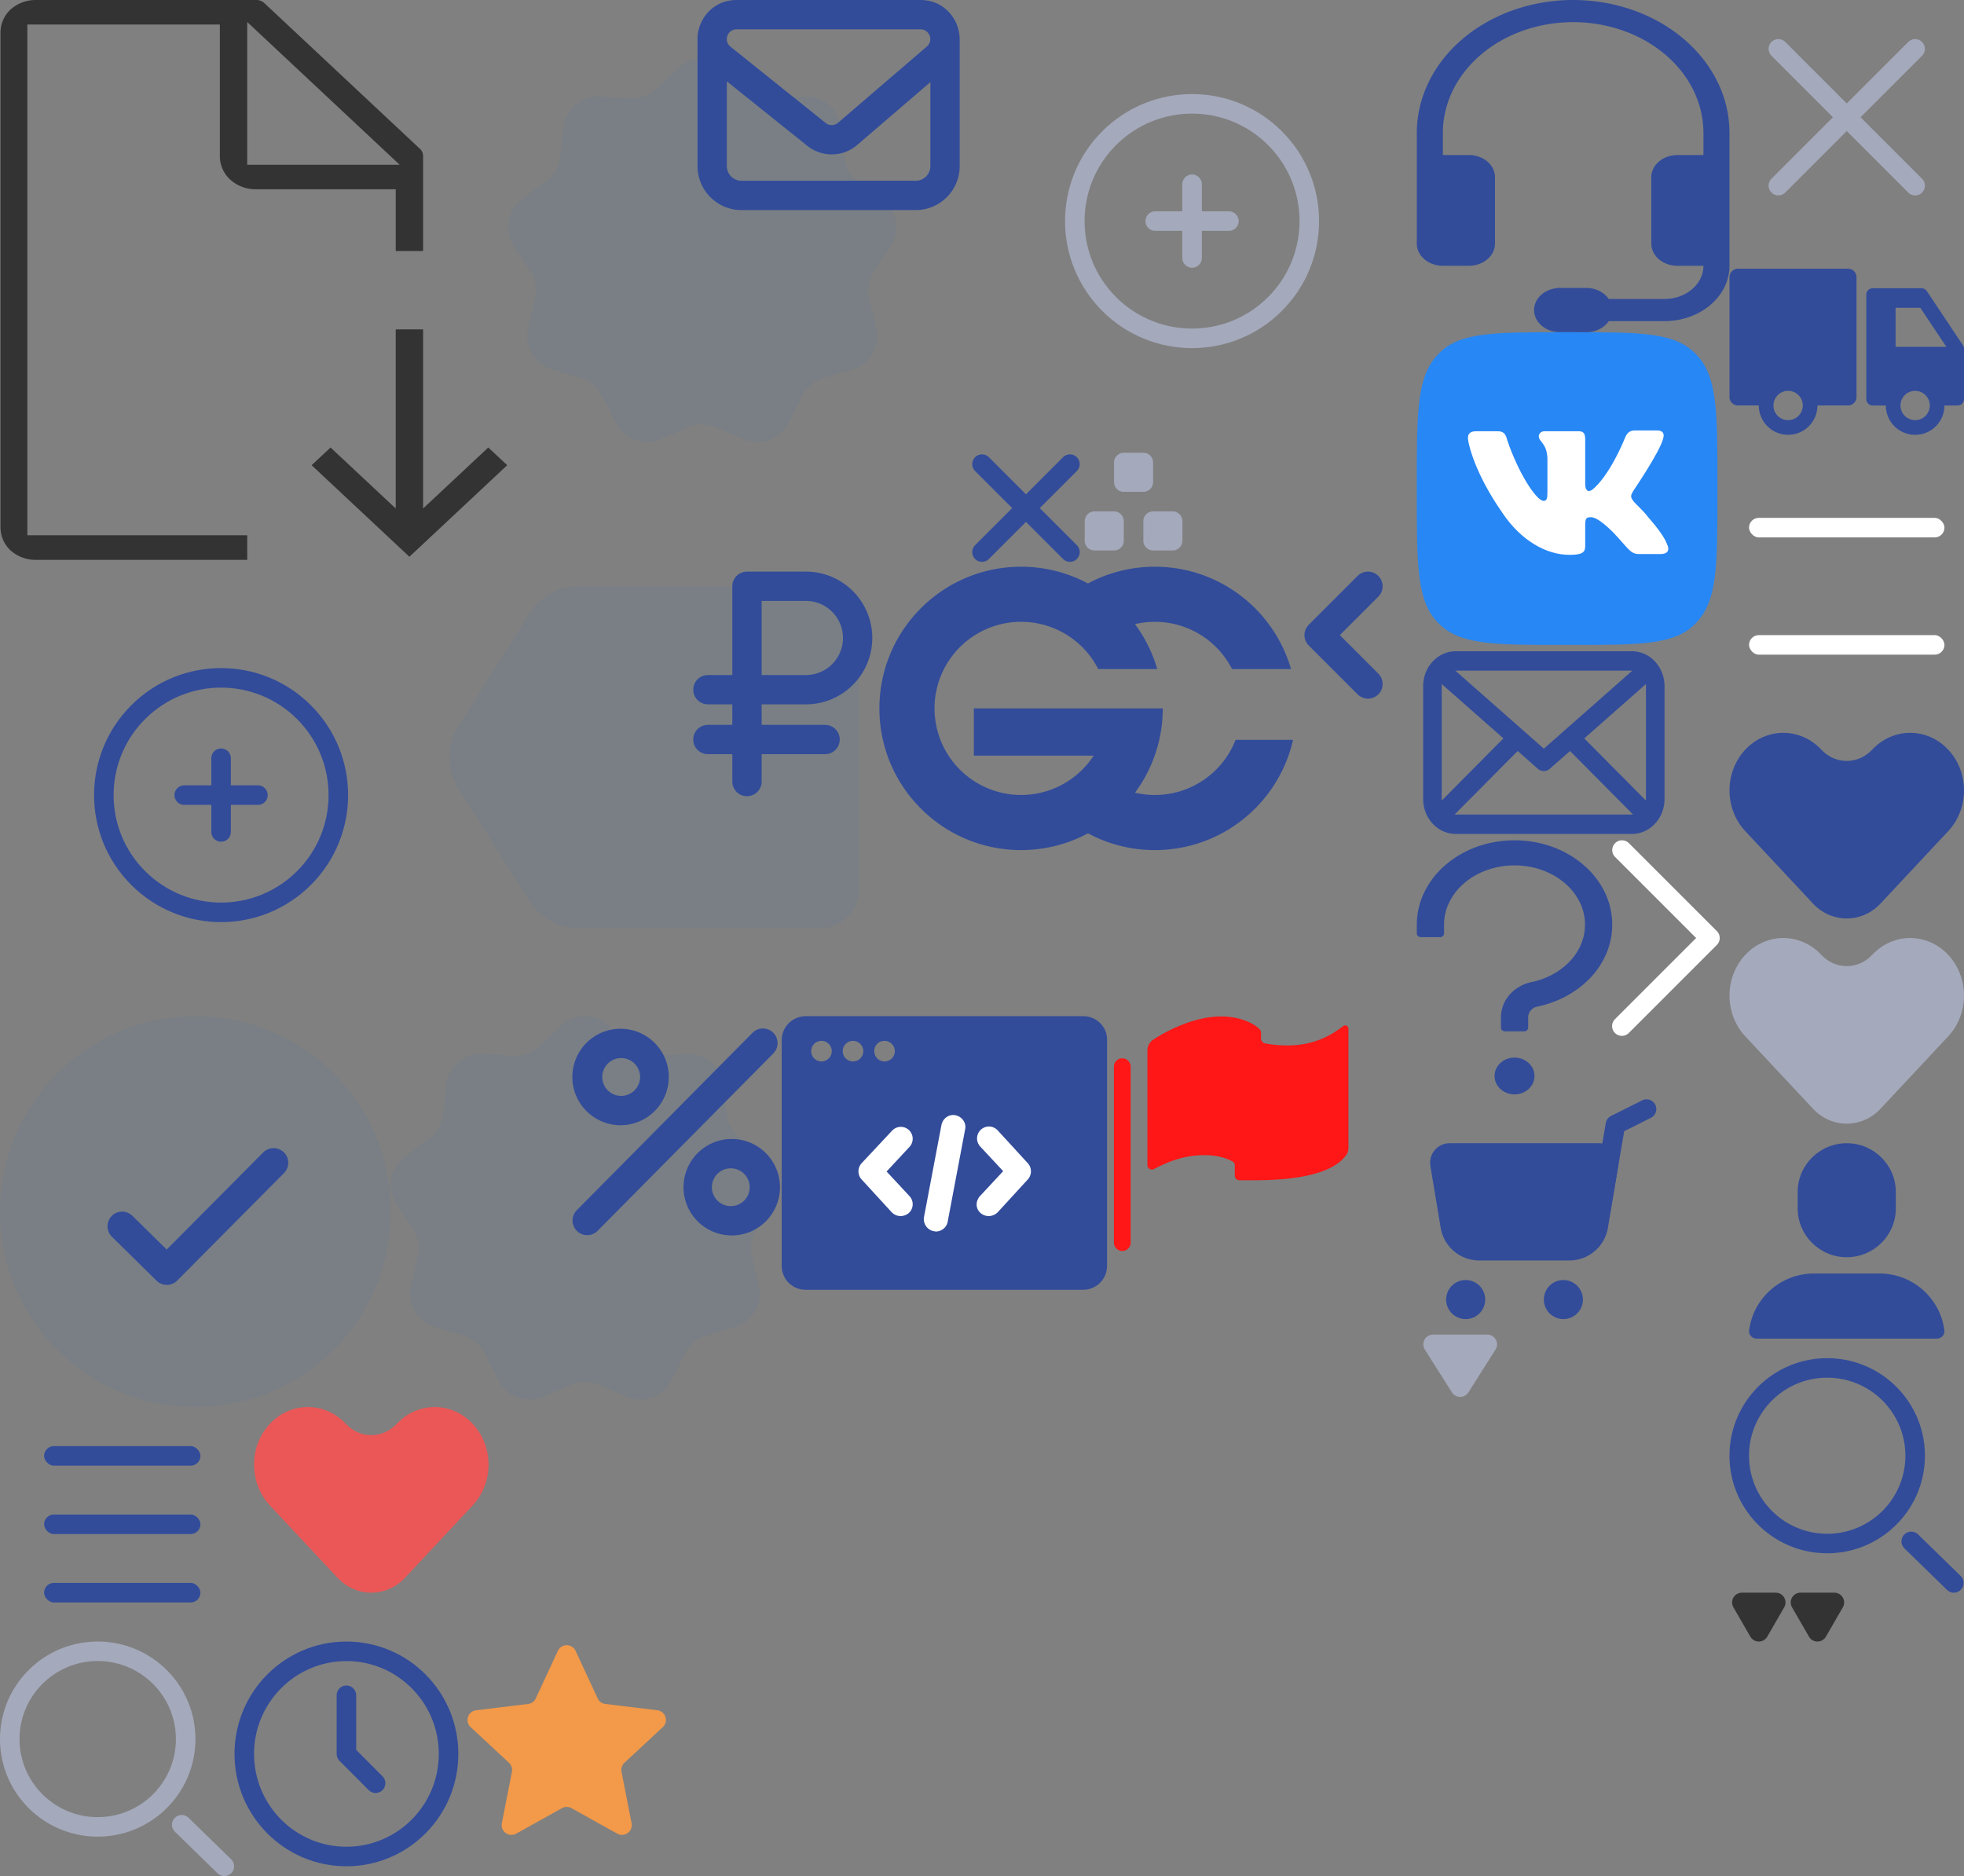<?xml version="1.0" encoding="utf-8"?><svg width="201" height="192" viewBox="0 0 201 192" xmlns="http://www.w3.org/2000/svg" xmlns:xlink="http://www.w3.org/1999/xlink"><rect x="0" y="0" width="201" height="192" fill="#808080" stroke="none"/><svg width="44" height="37" fill="none" viewBox="0 0 44 37" id="anticrisis" x="46" y="58" xmlns="http://www.w3.org/2000/svg"><path d="M37.908 2a4 4 0 014 4v27a4 4 0 01-4 4H13.245a6 6 0 01-5.076-2.802l-7.245-11.5a6 6 0 010-6.396l7.245-11.5A6 6 0 0113.245 2h24.663z" fill="#4479A3" fill-opacity=".12"/><path d="M30.447 21.986v-9.401m0 0V2h6.033a5.292 5.292 0 015.292 5.292v0a5.292 5.292 0 01-5.292 5.293h-6.033zm0 0h-3.998m0 5.1h11.992" stroke="#324C9A" stroke-width="3" stroke-linecap="round" stroke-linejoin="round"/></svg><svg width="6" height="5" fill="none" viewBox="0 0 6 5" id="arrow-select-dark" x="177" y="163" xmlns="http://www.w3.org/2000/svg"><path d="M3.866 4.5a1 1 0 01-1.732 0l-1.732-3A1 1 0 011.268 0h3.464a1 1 0 01.866 1.5l-1.732 3z" fill="#333"/></svg><svg width="25" height="24" fill="none" viewBox="0 0 25 24" id="basket-btn" x="145" y="112" xmlns="http://www.w3.org/2000/svg"><path d="M1.388 7.329A2 2 0 013.361 5h15.278a2 2 0 011.973 2.329l-1.055 6.329A4 4 0 0115.612 17H6.388a4 4 0 01-3.946-3.342l-1.055-6.33z" fill="#324C9A"/><path fill-rule="evenodd" clip-rule="evenodd" d="M24.407 1.06A1 1 0 0123.96 2.4l-2.735 1.37-1.353 7.898a1 1 0 11-1.97-.338l1.437-8.395a1 1 0 01.538-.726L23.064.613a1 1 0 011.342.446z" fill="#324C9A"/><circle cx="5" cy="21" r="2" fill="#324C9A"/><circle cx="15" cy="21" r="2" fill="#324C9A"/></svg><svg width="40" height="40" fill="none" viewBox="0 0 40 40" id="checkmark" y="104" xmlns="http://www.w3.org/2000/svg"><circle cx="20" cy="20" r="20" fill="#4479A3" fill-opacity=".12"/><path d="M28 15L17.073 26 12.5 21.5" stroke="#324C9A" stroke-width="3" stroke-linecap="round" stroke-linejoin="round"/></svg><svg width="24" height="24" fill="none" viewBox="0 0 24 24" id="close" x="177" xmlns="http://www.w3.org/2000/svg"><path d="M5 5l7 7m7 7l-7-7m0 0l7-7m-7 7l-7 7" stroke="#A4A9BB" stroke-width="2" stroke-linecap="round"/></svg><svg width="24" height="24" fill="none" viewBox="0 0 24 24" id="delivery" x="177" y="24" xmlns="http://www.w3.org/2000/svg"><path d="M23.998 11.68a.653.653 0 00-.109-.346l-3.694-5.543a.659.659 0 00-.546-.291H14.655a.656.656 0 00-.655.656v10.689c0 .361.293.655.656.655H16a3 3 0 006 0h1.344a.657.657 0 00.656-.656v-5.146l-.002-.019zM17 11.5v-4h2.53l2.667 4H17zm2 7.5c-.827 0-1.5-.673-1.5-1.5S18.173 16 19 16c.826 0 1.5.673 1.5 1.5S19.826 19 19 19zM12.129 3.5H.87A.87.87 0 000 4.371v12.258c0 .48.39.87.87.87H3a3 3 0 106 0h3.129c.48 0 .87-.39.87-.87V4.37a.87.87 0 00-.87-.87zM5.999 19c-.826 0-1.5-.673-1.5-1.5S5.174 16 6 16c.828 0 1.5.673 1.5 1.5S6.828 19 6 19z" fill="#324C9A"/></svg><svg width="47" height="46" fill="none" viewBox="0 0 47 46" id="email" x="52" xmlns="http://www.w3.org/2000/svg"><path d="M17.408 6.976a3.576 3.576 0 014.91 0l2.234 2.11a3.576 3.576 0 002.665.97l3.067-.18a3.576 3.576 0 013.762 3.155l.355 3.053a3.577 3.577 0 001.418 2.455l2.465 1.834a3.576 3.576 0 01.853 4.836l-1.69 2.566a3.576 3.576 0 00-.492 2.793l.71 2.99a3.576 3.576 0 01-2.455 4.252l-2.944.88a3.576 3.576 0 00-2.172 1.822l-1.378 2.747a3.576 3.576 0 01-4.614 1.68l-2.821-1.22a3.576 3.576 0 00-2.835 0l-2.821 1.22a3.576 3.576 0 01-4.614-1.68l-1.378-2.747A3.576 3.576 0 007.46 38.69l-2.945-.88a3.576 3.576 0 01-2.455-4.253l.71-2.99c.228-.958.05-1.969-.492-2.792L.589 25.21a3.576 3.576 0 01.853-4.836l2.465-1.834a3.576 3.576 0 001.418-2.455l.356-3.053a3.576 3.576 0 013.761-3.156l3.068.18a3.576 3.576 0 002.664-.97l2.234-2.11z" fill="#4479A3" fill-opacity=".12"/><path fill-rule="evenodd" clip-rule="evenodd" d="M23.387 3h18.818c.928 0 1.356 1.154.652 1.759l-9.085 7.802a1 1 0 01-1.277.022L22.761 4.78c-.737-.59-.319-1.78.626-1.78zm18.818-3H23.387c-2.538 0-4.126 2.146-4.001 4.272V17a4.5 4.5 0 004.5 4.5h17.83a4.5 4.5 0 004.5-4.5V4.184c0-.035 0-.069-.003-.102C46.237 2.016 44.658 0 42.205 0zm1.012 8.404l-7.49 6.433a4 4 0 01-5.108.087l-8.233-6.6V17a1.5 1.5 0 001.5 1.5h17.83a1.5 1.5 0 001.5-1.5V8.404z" fill="#324C9A"/></svg><svg width="24" height="25" fill="none" viewBox="0 0 24 25" id="empire" x="114" y="104" xmlns="http://www.w3.org/2000/svg"><path fill-rule="evenodd" clip-rule="evenodd" d="M3.429 15.23V3.534c0-.445.203-.867.571-1.112C5.48 1.44 8.265.027 10.984.027c2.004 0 3.456.776 3.958 1.344a.508.508 0 01.114.342v.553c0 .25.161.47.404.518.492.1 1.305.21 2.326.21 2.844 0 4.627-1.17 5.684-1.981a.328.328 0 01.53.262v12.218c0 .23-.05.462-.18.652-1.132 1.669-4.152 2.643-9.4 2.643h-1.576a.473.473 0 01-.471-.474v-1.04c0-.154-.066-.301-.196-.381-.457-.282-1.443-.669-2.911-.669-2.314 0-3.974.813-5.171 1.423a.458.458 0 01-.666-.417zM1.714 5.17A.857.857 0 000 5.17v18a.857.857 0 101.714 0v-18z" fill="#FF1616"/></svg><svg width="12" height="12" fill="none" viewBox="0 0 12 12" id="icon-accordion-close" x="99" y="46" xmlns="http://www.w3.org/2000/svg"><path d="M10.5 1.5l-9 9m0-9l9 9-9-9z" stroke="#324C9A" stroke-width="2" stroke-linecap="round" stroke-linejoin="round"/></svg><svg width="46" height="46" fill="none" viewBox="0 0 46 46" id="icon-accordion-open" x="99" xmlns="http://www.w3.org/2000/svg"><g clip-path="url(#ajclip0)" stroke="#A4A9BB" stroke-width="2" stroke-linecap="round" stroke-linejoin="round"><path d="M31.483 31.113c4.686-4.687 4.686-12.285 0-16.97-4.686-4.687-12.284-4.687-16.97 0-4.687 4.685-4.687 12.283 0 16.97 4.686 4.686 12.284 4.686 16.97 0zM22.998 18.856V26.4m-3.771-3.772h7.542-7.542z"/></g><defs><clipPath id="ajclip0"><path fill="#fff" transform="rotate(-45 27.5 10.866)" d="M0 0h32v32H0z"/></clipPath></defs></svg><svg width="46" height="46" fill="none" viewBox="0 0 46 46" id="icon-accordion-open-dark" y="58" xmlns="http://www.w3.org/2000/svg"><g clip-path="url(#akclip0)" stroke="#324C9A" stroke-width="2" stroke-linecap="round" stroke-linejoin="round"><path d="M31.112 31.858c4.686-4.686 4.686-12.284 0-16.97-4.686-4.687-12.284-4.687-16.97 0-4.687 4.686-4.687 12.284 0 16.97 4.686 4.686 12.284 4.686 16.97 0zM22.627 19.601v7.543m-3.771-3.771h7.542-7.543z"/></g><defs><clipPath id="akclip0"><path fill="#fff" transform="rotate(-45 28.213 11.686)" d="M0 0h32v32H0z"/></clipPath></defs></svg><svg width="34" height="28" fill="none" viewBox="0 0 34 28" id="icon-api" x="80" y="104" xmlns="http://www.w3.org/2000/svg"><path d="M30.877 0H2.457A2.463 2.463 0 000 2.456v23.088A2.441 2.441 0 002.456 28h28.386a2.441 2.441 0 002.456-2.456V2.456C33.333 1.088 32.211 0 30.878 0zm-20.35 2.526c.596 0 1.052.492 1.052 1.053 0 .596-.491 1.053-1.053 1.053a1.056 1.056 0 01-1.052-1.053c0-.597.456-1.053 1.052-1.053zm-3.229 0c.597 0 1.053.492 1.053 1.053 0 .596-.491 1.053-1.053 1.053a1.056 1.056 0 01-1.052-1.053c0-.597.49-1.053 1.052-1.053zm-3.228 0c.597 0 1.053.492 1.053 1.053 0 .596-.491 1.053-1.053 1.053a1.056 1.056 0 01-1.052-1.053c0-.597.49-1.053 1.052-1.053z" fill="#324C9A"/><path d="M11.261 20.07c.246.246.562.386.913.386.28 0 .596-.105.842-.316a1.219 1.219 0 00.07-1.719l-2.35-2.526 2.35-2.527a1.219 1.219 0 00-.07-1.719 1.219 1.219 0 00-1.72.07l-3.122 3.334a1.234 1.234 0 000 1.649l3.088 3.368zM20.35 20.14c.246.21.527.316.843.316.316 0 .666-.14.912-.386l3.088-3.368a1.234 1.234 0 000-1.65l-3.088-3.368a1.219 1.219 0 00-1.72-.07 1.219 1.219 0 00-.07 1.72l2.352 2.526-2.351 2.526c-.491.526-.491 1.298.035 1.754zM15.545 22c.07 0 .14.035.246.035.561 0 1.088-.421 1.193-.982l1.79-9.474c.14-.667-.316-1.298-.983-1.439-.667-.14-1.298.316-1.439.983l-1.789 9.438A1.258 1.258 0 0015.545 22z" fill="#fff"/></svg><svg width="25" height="24" fill="none" viewBox="0 0 25 24" id="icon-burger-dark" y="144" xmlns="http://www.w3.org/2000/svg"><rect x="4.512" y="4" width="16" height="2" rx="1" fill="#324C9A"/><rect x="4.512" y="11" width="16" height="2" rx="1" fill="#324C9A"/><rect x="4.512" y="18" width="16" height="2" rx="1" fill="#324C9A"/></svg><svg width="24" height="24" fill="none" viewBox="0 0 24 24" id="icon-burger-light" x="177" y="48" xmlns="http://www.w3.org/2000/svg"><rect x="2" y="5" width="20" height="2" rx="1" fill="#fff"/><rect x="2" y="17" width="20" height="2" rx="1" fill="#fff"/></svg><svg width="11" height="11" fill="none" viewBox="0 0 11 11" id="icon-city-cart-light" x="111" y="46" xmlns="http://www.w3.org/2000/svg"><path fill-rule="evenodd" clip-rule="evenodd" d="M3.012 1.337a1 1 0 011-1h2a1 1 0 011 1v2a1 1 0 01-1 1h-2a1 1 0 01-1-1v-2zm-3 6a1 1 0 011-1h2a1 1 0 011 1v2a1 1 0 01-1 1h-2a1 1 0 01-1-1v-2zm7-1a1 1 0 00-1 1v2a1 1 0 001 1h2a1 1 0 001-1v-2a1 1 0 00-1-1h-2z" fill="#A4A9BB"/></svg><svg width="43" height="29" fill="none" viewBox="0 0 43 29" id="icon-gala-catalog" x="90" y="58" xmlns="http://www.w3.org/2000/svg"><path fill-rule="evenodd" clip-rule="evenodd" d="M23.361 14.5H9.665v4.833h12.263a8.861 8.861 0 11.467-8.861h6.038a14.447 14.447 0 00-2.277-4.598 8.886 8.886 0 012.037-.235 8.86 8.86 0 017.895 4.833h6.038C40.381 4.424 34.803 0 28.193 0c-2.476 0-4.808.62-6.847 1.715A14.436 14.436 0 0014.5 0C6.492 0 0 6.492 0 14.5S6.492 29 14.5 29c2.476 0 4.807-.62 6.846-1.715A14.436 14.436 0 0028.193 29c6.9 0 12.675-4.82 14.14-11.278H36.45a8.864 8.864 0 01-10.294 5.404A14.435 14.435 0 0029 14.5h-5.639z" fill="#324C9A"/></svg><svg width="26" height="20" fill="none" viewBox="0 0 26 20" id="icon-mail-blue" x="145" y="66" xmlns="http://www.w3.org/2000/svg"><path fill-rule="evenodd" clip-rule="evenodd" d="M3.217 17.522c.236.124.503.193.783.193h18c.281 0 .548-.07.784-.193l-7.09-7.143-2.312 2.037a.57.57 0 01-.763 0l-2.313-2.039-7.09 7.145zm-.846-.912a.68.68 0 01.017-.018l6.984-7.038-6.954-6.13a.626.626 0 01-.044-.043c-.115.26-.175.543-.175.831v11.576c0 .294.061.573.172.822zm21.259 0c.11-.249.171-.528.171-.822V4.212c0-.298-.062-.578-.175-.831a.62.62 0 01-.043.042l-6.954 6.131 6.984 7.038.017.018zm-.858-14.139A1.695 1.695 0 0022 2.285H4c-.276 0-.54.067-.772.186l9.772 8.617 9.773-8.617zM4 1h18c1.657 0 3 1.438 3 3.212v11.576C25 17.562 23.657 19 22 19H4c-1.657 0-3-1.438-3-3.212V4.212C1 2.438 2.343 1 4 1z" fill="#324C9A"/><path d="M3.217 17.522l-.249-.246-.334.337.42.22.163-.31zm19.567 0l.162.31.421-.22-.335-.336-.248.246zm-7.09-7.143l.249-.247-.232-.234-.248.218.231.263zm-2.312 2.037l-.231-.262.231.262zm-.763 0l.231-.262-.231.262zm-2.313-2.039l.232-.262-.248-.218-.232.234.248.246zM2.371 16.61l-.32.142.219.495.361-.403-.26-.234zm.017-.018l-.249-.246-.002.003.25.243zm6.984-7.038l.248.247.262-.264-.279-.245-.231.262zm-6.954-6.13l-.233.26.001.002.232-.263zm-.044-.043l.257-.238-.36-.39-.216.485.32.143zm-.175.831h.35-.35zm21.427-.831l.32-.143-.216-.485-.36.39.256.238zm-.043.042l.231.263.002-.001-.233-.262zm-6.954 6.131l-.232-.262-.278.245.262.264.248-.247zm6.984 7.038l.256-.239-.008-.007-.248.246zM21.999 2.285v.35-.35zM3.227 2.47l-.16-.311-.457.234.385.34.232-.263zm9.772 8.617l-.231.263.231.204.232-.204-.232-.263zM1 15.788H.65 1zm2.055 2.045c.284.148.606.232.945.232v-.7c-.222 0-.433-.055-.621-.153l-.324.62zm.945.232h18v-.7H4v.7zm18 0c.34 0 .661-.084.946-.232l-.324-.621a1.34 1.34 0 01-.622.153v.7zm1.032-.79l-7.09-7.143-.496.493 7.09 7.144.496-.493zm-7.569-7.159l-2.312 2.038.462.525 2.313-2.038-.463-.525zm-2.313 2.038a.22.22 0 01-.3 0l-.463.525a.92.92 0 001.227 0l-.464-.525zm-.3 0l-2.312-2.039-.463.525 2.312 2.039.463-.525zm-2.792-2.023l-7.09 7.145.497.493 7.09-7.145-.497-.493zm-7.427 6.713a.317.317 0 01.008-.008l-.502-.487a.907.907 0 00-.027.027l.521.468zm.005-.005L9.62 9.8l-.497-.493-6.984 7.038.497.493zm6.967-7.547L2.65 3.16l-.463.525 6.954 6.13.463-.524zM2.65 3.162a.276.276 0 01-.019-.019l-.514.475a.974.974 0 00.068.067l.465-.523zm-.595.076a2.383 2.383 0 00-.206.975l.7-.002c0-.238.05-.474.145-.688l-.64-.285zm-.206.974v11.576h.7V4.212h-.7zm0 11.576c0 .343.072.67.202.964l.64-.283a1.677 1.677 0 01-.142-.681h-.7zm22.1.964c.13-.294.202-.621.202-.964h-.7c0 .245-.05.476-.141.68l.64.284zm.202-.964V4.212h-.7v11.576h.7zm0-11.576c0-.348-.073-.676-.205-.974l-.64.285c.093.209.145.44.145.689h.7zm-.782-1.069a.297.297 0 01-.019.019l.466.523a.943.943 0 00.067-.067l-.514-.475zm-.018.018l-6.954 6.13.463.526 6.954-6.131-.463-.525zm-6.97 6.64l6.983 7.038.497-.493-6.984-7.038-.496.493zm6.976 7.03l.017.018.512-.478-.017-.018-.512.478zM22.931 2.16A2.045 2.045 0 0022 1.935v.7c.212 0 .422.05.614.148l.318-.624zM22 1.935H4v.7h18v-.7zm-18 0c-.332 0-.651.08-.932.225l.32.622c.184-.094.393-.147.612-.147v-.7zm-1.004.799l9.773 8.617.463-.525-9.773-8.617-.463.525zm10.236 8.617l9.773-8.617-.463-.525-9.773 8.617.463.525zM4 1.35h18v-.7H4v.7zm18 0c1.441 0 2.65 1.258 2.65 2.862h.7C25.35 2.268 23.872.65 22 .65v.7zm2.65 2.862v11.576h.7V4.212h-.7zm0 11.576c0 1.604-1.209 2.862-2.65 2.862v.7c1.872 0 3.35-1.618 3.35-3.562h-.7zM22 18.65H4v.7h18v-.7zm-18 0c-1.441 0-2.65-1.258-2.65-2.862h-.7c0 1.944 1.478 3.562 3.35 3.562v-.7zm-2.65-2.862V4.212h-.7v11.576h.7zm0-11.576C1.35 2.608 2.559 1.35 4 1.35v-.7C2.128.65.65 2.268.65 4.212h.7z" fill="#324C9A"/></svg><svg width="32" height="34" fill="none" viewBox="0 0 32 34" id="icon-manager" x="145" xmlns="http://www.w3.org/2000/svg"><path d="M16 2.267c-3.536 0-6.928 1.194-9.428 3.32-2.5 2.125-3.905 5.007-3.905 8.013v2.267h2.666c.708 0 1.386.238 1.886.664.5.425.781 1.001.781 1.602v6.8c0 .602-.28 1.178-.781 1.603-.5.425-1.178.664-1.886.664H2.667c-.708 0-1.386-.239-1.886-.664-.5-.425-.781-1.002-.781-1.603V13.6c0-1.786.414-3.554 1.218-5.204S3.2 5.245 4.686 3.982C6.172 2.72 7.936 1.72 9.877 1.035A18.48 18.48 0 0116 0c2.101 0 4.182.352 6.123 1.035 1.941.684 3.705 1.685 5.19 2.948 1.486 1.263 2.665 2.762 3.47 4.413A11.854 11.854 0 0132 13.6v13.6c0 1.503-.702 2.944-1.953 4.007-1.25 1.063-2.946 1.66-4.714 1.66h-5.69c-.234.344-.571.63-.976.83a3.036 3.036 0 01-1.334.303h-2.666c-.708 0-1.386-.239-1.886-.664-.5-.425-.781-1.002-.781-1.603 0-.6.281-1.177.781-1.602.5-.425 1.178-.664 1.886-.664h2.666c.468 0 .928.104 1.334.303.405.2.742.485.976.83h5.69c1.061 0 2.079-.358 2.829-.996.75-.637 1.171-1.502 1.171-2.404h-2.666c-.708 0-1.386-.239-1.886-.664-.5-.425-.781-1.002-.781-1.603v-6.8c0-.6.281-1.177.781-1.602.5-.425 1.178-.664 1.886-.664h2.666V13.6a9.877 9.877 0 00-1.015-4.337c-.67-1.375-1.652-2.624-2.89-3.677a13.694 13.694 0 00-4.326-2.457A15.398 15.398 0 0016 2.267z" fill="#324C9A"/></svg><svg width="52" height="58" fill="none" viewBox="0 0 52 58" id="icon-price-list" xmlns="http://www.w3.org/2000/svg"><g clip-path="url(#asclip0)" fill="#333"><path d="M31.89 47.61l1.94-1.81 6.67 6.24V33.71h2.8v18.33l6.67-6.24 1.94 1.81-10.01 9.37-10.01-9.37zM3.65 57.3a3.83 3.83 0 01-2.6-1 3.23 3.23 0 01-1-2.36V3.36a3.23 3.23 0 011-2.36 3.83 3.83 0 012.6-1h22.51a1.24 1.24 0 01.95.37l15.78 14.78c.137.107.246.244.32.4.06.136.09.282.09.43v9.71h-2.8v-6.32H26.15a3.83 3.83 0 01-2.6-1A3.23 3.23 0 0122.5 16V2.51H2.8v52.27h22.5v2.52H3.65zM25.3 16.86h15.6L25.3 2.25v14.61z"/></g><defs><clipPath id="asclip0"><path fill="#fff" d="M0 0h51.91v57.3H0z"/></clipPath></defs></svg><svg width="20" height="26" fill="none" viewBox="0 0 20 26" id="icon-question-blue" x="145" y="86" xmlns="http://www.w3.org/2000/svg"><path d="M19.197 5.237a8.658 8.658 0 00-2.164-2.741C15.15.886 12.65 0 10 0 7.35 0 4.85.887 2.967 2.493A8.67 8.67 0 00.803 5.237 7.567 7.567 0 000 8.627v.906c0 .209.182.377.409.377h1.97c.227 0 .41-.168.41-.377v-.907c0-3.342 3.233-6.06 7.211-6.06s7.212 2.718 7.212 6.06c0 1.37-.53 2.66-1.533 3.736-.993 1.065-2.394 1.827-3.945 2.15a4.06 4.06 0 00-2.252 1.303 3.541 3.541 0 00-.873 2.304v1.055c0 .208.183.376.41.376h1.97c.226 0 .409-.168.409-.376V18.12c0-.527.398-.99.949-1.105 2.131-.443 4.065-1.501 5.449-2.98a8.356 8.356 0 001.616-2.485 7.565 7.565 0 00-.215-6.312zm-9.197 17c-1.128 0-2.044.844-2.044 1.882C7.956 25.157 8.872 26 10 26c1.128 0 2.044-.843 2.044-1.881s-.916-1.881-2.044-1.881z" fill="#324C9A"/></svg><svg width="6" height="5" fill="none" viewBox="0 0 6 5" id="icon-select-dropdown-dark" x="183" y="163" xmlns="http://www.w3.org/2000/svg"><path d="M3.866 4.5a1 1 0 01-1.732 0l-1.732-3A1 1 0 011.268 0h3.464a1 1 0 01.866 1.5l-1.732 3z" fill="#333"/></svg><svg width="9" height="7" fill="none" viewBox="0 0 9 7" id="icon-select-dropdown-light" x="145" y="136" xmlns="http://www.w3.org/2000/svg"><path d="M5.282 6.498a1 1 0 01-1.69 0L.82 2.12A1 1 0 011.665.585H7.21a1 1 0 01.845 1.535L5.282 6.498z" fill="#A4A9BB"/></svg><svg width="31" height="32" fill="none" viewBox="0 0 31 32" id="icon-vk" x="145" y="34" xmlns="http://www.w3.org/2000/svg"><path d="M28.591 2.262C26.417 0 22.953 0 16.027 0h-1.289C7.813 0 4.268 0 2.175 2.262 0 4.524 0 8.126 0 15.33v1.34c0 7.204 0 10.89 2.175 13.068C4.349 32 7.812 32 14.739 32h1.288c6.926 0 10.47 0 12.564-2.262 2.175-2.262 2.175-5.864 2.175-13.068v-1.34c0-7.204 0-10.806-2.175-13.068z" fill="#2787F5"/><path d="M24.965 22.702H22.71c-.886 0-1.128-.67-2.658-2.262-1.37-1.34-1.933-1.508-2.255-1.508-.483 0-.564.168-.564.838v2.094c0 .586-.16.921-1.61.921-2.417 0-4.994-1.508-6.846-4.272-2.82-4.02-3.544-7.12-3.544-7.707 0-.335.161-.67.805-.67h2.255c.564 0 .806.251.967.922 1.127 3.35 2.98 6.199 3.705 6.199.322 0 .402-.168.402-.922V12.9c-.08-1.591-.886-1.675-.886-2.261 0-.252.242-.503.564-.503h3.544c.483 0 .644.251.644.838v4.607c0 .503.242.67.322.67.322 0 .483-.167 1.047-.754 1.611-1.842 2.739-4.774 2.739-4.774.16-.336.402-.67.966-.67h2.255c.644 0 .805.334.644.837-.322 1.34-3.06 5.361-3.06 5.361-.242.42-.322.587 0 1.006.242.335 1.047 1.005 1.53 1.675.967 1.089 1.692 2.094 1.933 2.764.322.67 0 1.006-.644 1.006z" fill="#fff"/></svg><svg width="24" height="24" fill="none" viewBox="0 0 24 24" id="like-blue" x="177" y="72" xmlns="http://www.w3.org/2000/svg"><path d="M1.613 13.059c-2.15-2.301-2.15-6.032 0-8.333 2.151-2.301 5.639-2.301 7.79 0 1.434 1.534 3.76 1.534 5.194 0 2.151-2.301 5.639-2.301 7.79 0 2.15 2.3 2.15 6.032 0 8.333l-6.925 7.407c-1.912 2.045-5.012 2.045-6.924 0l-6.925-7.407z" fill="#324C9A"/></svg><svg width="24" height="19" fill="none" viewBox="0 0 24 19" id="like-gray" x="177" y="96" xmlns="http://www.w3.org/2000/svg"><path d="M1.613 10.059c-2.15-2.301-2.15-6.032 0-8.333 2.151-2.301 5.639-2.301 7.79 0 1.434 1.534 3.76 1.534 5.194 0 2.151-2.301 5.639-2.301 7.79 0 2.15 2.3 2.15 6.032 0 8.333l-6.925 7.407c-1.912 2.045-5.012 2.045-6.924 0l-6.925-7.407z" fill="#A4A9BB"/></svg><svg width="25" height="19" fill="none" viewBox="0 0 25 19" id="like-red" x="25" y="144" xmlns="http://www.w3.org/2000/svg"><path d="M2.611 10.059c-2.15-2.301-2.15-6.032 0-8.333 2.151-2.301 5.639-2.301 7.79 0 1.434 1.534 3.76 1.534 5.194 0 2.151-2.301 5.639-2.301 7.79 0 2.15 2.3 2.15 6.032 0 8.333l-6.925 7.407c-1.912 2.045-5.012 2.045-6.924 0L2.61 10.059z" fill="#EB5757"/></svg><svg width="24" height="24" fill="none" viewBox="0 0 24 24" id="login" x="177" y="115" xmlns="http://www.w3.org/2000/svg"><path d="M6.977 7c0-2.761 2.249-5 5.023-5 2.774 0 5.023 2.239 5.023 5v1.667c0 2.761-2.249 5-5.023 5-2.774 0-5.023-2.239-5.023-5V7zM2.791 22c-.462 0-.842-.375-.785-.832.41-3.29 3.23-5.835 6.645-5.835h6.698c3.416 0 6.234 2.546 6.645 5.835.057.457-.323.832-.785.832H2.79z" fill="#324C9A"/></svg><svg width="24" height="24" fill="none" viewBox="0 0 24 24" id="search-blue" x="177" y="139" xmlns="http://www.w3.org/2000/svg"><path fill-rule="evenodd" clip-rule="evenodd" d="M10 17.97c4.418 0 8-3.576 8-7.987 0-4.41-3.582-7.986-8-7.986S2 5.572 2 9.983c0 4.41 3.582 7.986 8 7.986zm0 1.996c5.523 0 10-4.47 10-9.983C20 4.469 15.523 0 10 0S0 4.47 0 9.983c0 5.513 4.477 9.983 10 9.983zM23.675 23.7a1.001 1.001 0 01-1.414.016l-4.358-4.25a.997.997 0 01-.017-1.412 1.001 1.001 0 011.414-.017l4.358 4.25a.997.997 0 01.017 1.412z" fill="#324C9A"/></svg><svg width="24" height="24" fill="none" viewBox="0 0 24 24" id="search-gray" y="168" xmlns="http://www.w3.org/2000/svg"><path fill-rule="evenodd" clip-rule="evenodd" d="M10 17.97c4.418 0 8-3.576 8-7.987 0-4.41-3.582-7.986-8-7.986S2 5.572 2 9.983c0 4.41 3.582 7.986 8 7.986zm0 1.996c5.523 0 10-4.47 10-9.983C20 4.469 15.523 0 10 0S0 4.47 0 9.983c0 5.513 4.477 9.983 10 9.983zM23.675 23.7a1.001 1.001 0 01-1.414.016l-4.358-4.25a.997.997 0 01-.017-1.412 1.001 1.001 0 011.414-.016l4.358 4.25a.997.997 0 01.017 1.411z" fill="#A4A9BB"/></svg><svg width="9" height="14" fill="none" viewBox="0 0 9 14" id="slider-arrow" x="133" y="58" xmlns="http://www.w3.org/2000/svg"><path d="M7 2L2 7l5 5" stroke="#324C9A" stroke-width="3" stroke-linecap="round" stroke-linejoin="round"/></svg><svg width="11" height="20" fill="none" viewBox="0 0 11 20" id="slider-arrow-light" x="165" y="86" xmlns="http://www.w3.org/2000/svg"><path fill-rule="evenodd" clip-rule="evenodd" d="M.293.293a1 1 0 000 1.414L8.586 10 .293 18.293a1 1 0 101.414 1.414l9-9a1 1 0 000-1.414l-9-9a1 1 0 00-1.414 0z" fill="#fff"/></svg><svg width="22" height="20" fill="none" viewBox="0 0 22 20" id="star" x="47" y="168" xmlns="http://www.w3.org/2000/svg"><path d="M10.093.953a1 1 0 011.814 0l2.258 4.863a1 1 0 00.787.572l5.323.645a1 1 0 01.56 1.725l-3.927 3.65a1 1 0 00-.3.925l1.031 5.262a1 1 0 01-1.467 1.066l-4.686-2.607a1 1 0 00-.972 0l-4.686 2.607a1 1 0 01-1.467-1.066l1.031-5.262a1 1 0 00-.3-.924L1.164 8.758a1 1 0 01.561-1.725l5.323-.645a1 1 0 00.787-.572L10.093.953z" fill="#F2994A"/></svg><svg width="40" height="40" fill="none" viewBox="0 0 40 40" id="stock" x="40" y="104" xmlns="http://www.w3.org/2000/svg"><path d="M17.408.976a3.576 3.576 0 014.91 0l2.234 2.11a3.576 3.576 0 002.665.97l3.067-.18a3.576 3.576 0 013.762 3.156l.355 3.052a3.577 3.577 0 001.418 2.455l2.465 1.834a3.576 3.576 0 01.853 4.836l-1.69 2.566a3.576 3.576 0 00-.492 2.793l.71 2.99a3.576 3.576 0 01-2.455 4.252l-2.944.88a3.576 3.576 0 00-2.172 1.822l-1.378 2.747a3.576 3.576 0 01-4.614 1.68l-2.821-1.22a3.576 3.576 0 00-2.835 0l-2.821 1.22a3.576 3.576 0 01-4.614-1.68l-1.378-2.747A3.576 3.576 0 007.46 32.69l-2.945-.88a3.576 3.576 0 01-2.455-4.253l.71-2.99c.228-.958.05-1.969-.492-2.792L.589 19.21a3.576 3.576 0 01.853-4.836l2.465-1.834a3.576 3.576 0 001.418-2.455l.356-3.052a3.576 3.576 0 013.761-3.157l3.068.18a3.576 3.576 0 002.664-.97l2.234-2.11z" fill="#4479A3" fill-opacity=".12"/><path fill-rule="evenodd" clip-rule="evenodd" d="M19.03 19.855a1.5 1.5 0 002.132 2.111l18-18.17a1.5 1.5 0 00-2.132-2.11l-18 18.169zm4.48-11.698a1.936 1.936 0 100-3.87 1.936 1.936 0 000 3.87zm0 3a4.935 4.935 0 100-9.87 4.935 4.935 0 000 9.87zm11.28 8.281a1.935 1.935 0 100-3.87 1.935 1.935 0 000 3.87zm0 3a4.936 4.936 0 100-9.87 4.936 4.936 0 000 9.87z" fill="#324C9A"/></svg><svg width="23" height="23" fill="none" viewBox="0 0 23 23" id="time" x="24" y="168" xmlns="http://www.w3.org/2000/svg"><path d="M11.454 22c5.773 0 10.453-4.701 10.453-10.5S17.227 1 11.454 1C5.68 1 1 5.701 1 11.5S5.68 22 11.454 22z" stroke="#324C9A" stroke-width="2" stroke-linecap="round" stroke-linejoin="round"/><path d="M11.453 5.5v6l2.987 3" stroke="#324C9A" stroke-width="2" stroke-linecap="round" stroke-linejoin="round"/></svg></svg>